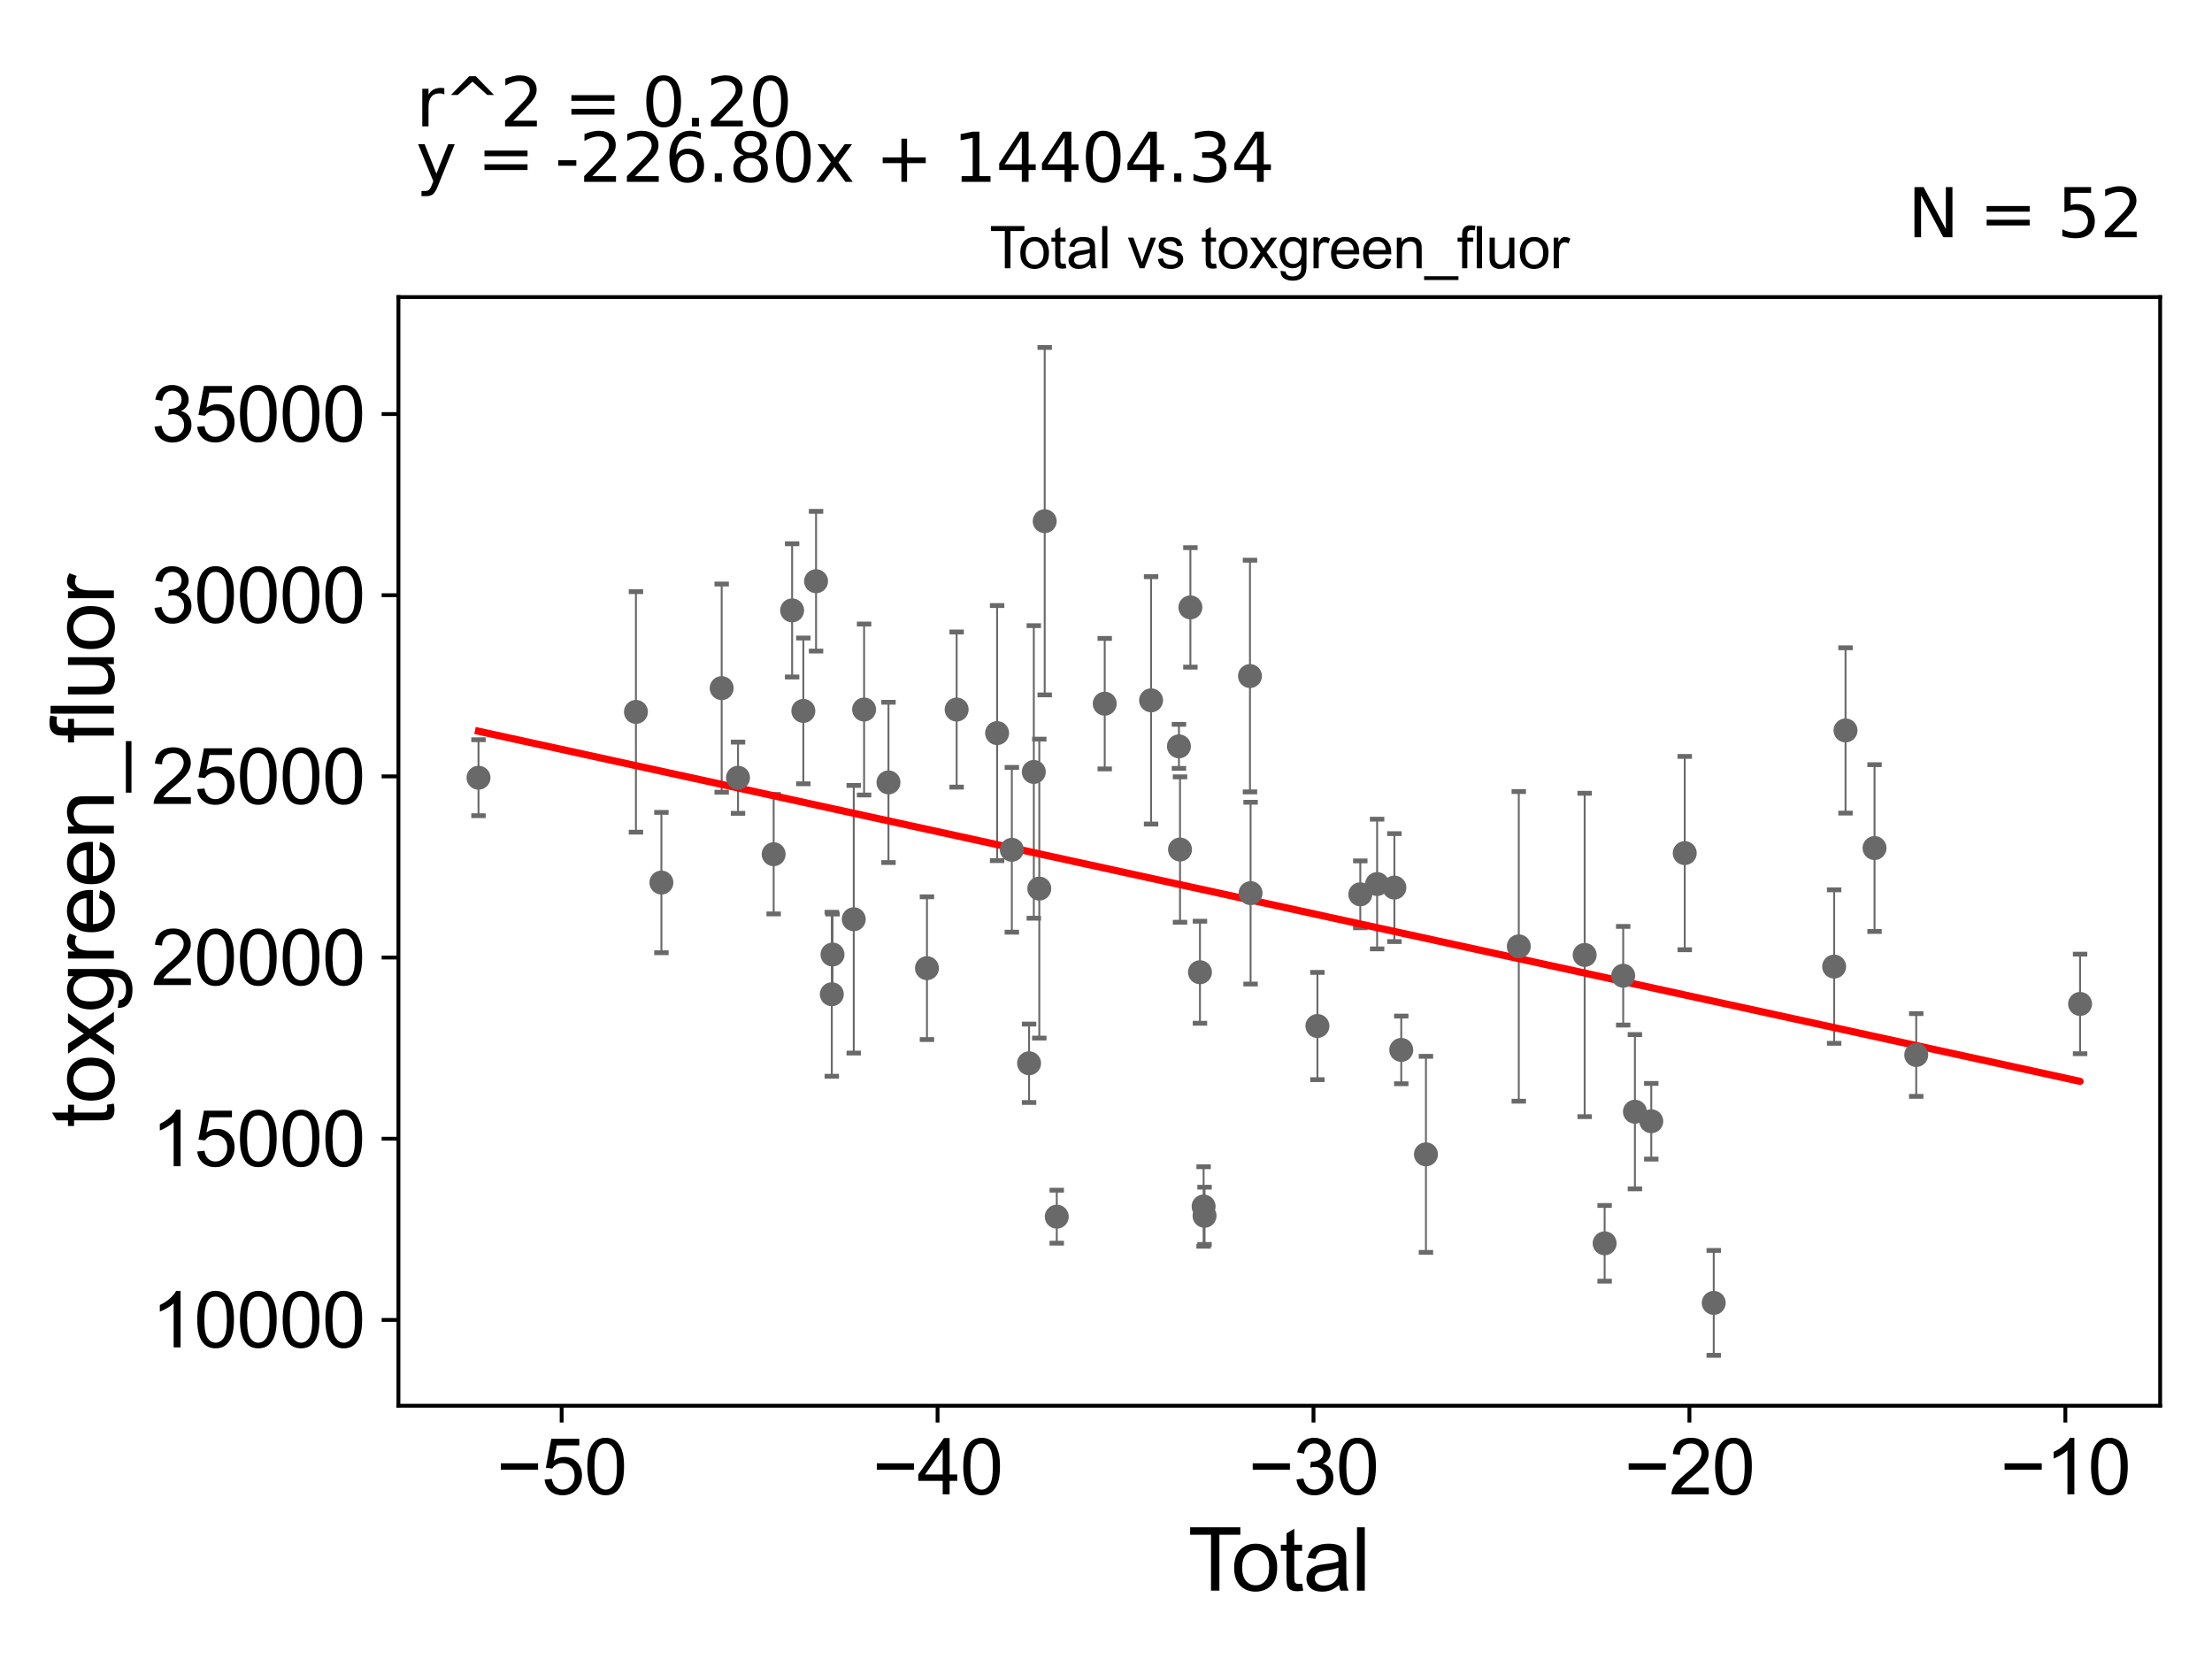 <?xml version="1.0" encoding="utf-8" standalone="no"?>
<!DOCTYPE svg PUBLIC "-//W3C//DTD SVG 1.1//EN"
  "http://www.w3.org/Graphics/SVG/1.1/DTD/svg11.dtd">
<svg xmlns:xlink="http://www.w3.org/1999/xlink" width="460.8pt" height="345.6pt" viewBox="0 0 460.8 345.6" xmlns="http://www.w3.org/2000/svg" version="1.1">
 <defs>
  <style type="text/css">*{stroke-linejoin: round; stroke-linecap: butt}</style>
 </defs>
 <g id="figure_1">
  <g id="patch_1">
   <path d="M 0 345.6 
L 460.8 345.6 
L 460.8 0 
L 0 0 
z
" style="fill: #ffffff"/>
  </g>
  <g id="axes_1">
   <g id="patch_2">
    <path d="M 83 292.84 
L 450 292.84 
L 450 61.886 
L 83 61.886 
z
" style="fill: #ffffff"/>
   </g>
   <g id="PathCollection_1">
    <defs>
     <path id="m406329b5e6" d="M 0 1.118 
C 0.297 1.118 0.581 1 0.791 0.791 
C 1 0.581 1.118 0.297 1.118 0 
C 1.118 -0.297 1 -0.581 0.791 -0.791 
C 0.581 -1 0.297 -1.118 0 -1.118 
C -0.297 -1.118 -0.581 -1 -0.791 -0.791 
C -1 -0.581 -1.118 -0.297 -1.118 0 
C -1.118 0.297 -1 0.581 -0.791 0.791 
C -0.581 1 -0.297 1.118 0 1.118 
z
" style="stroke: #696969"/>
    </defs>
    <g clip-path="url(#p012369a964)">
     <use xlink:href="#m406329b5e6" x="99.682" y="162.013" style="fill: #696969; stroke: #696969"/>
     <use xlink:href="#m406329b5e6" x="245.594" y="155.48" style="fill: #696969; stroke: #696969"/>
     <use xlink:href="#m406329b5e6" x="245.82" y="176.973" style="fill: #696969; stroke: #696969"/>
     <use xlink:href="#m406329b5e6" x="247.979" y="126.532" style="fill: #696969; stroke: #696969"/>
     <use xlink:href="#m406329b5e6" x="249.972" y="202.533" style="fill: #696969; stroke: #696969"/>
     <use xlink:href="#m406329b5e6" x="250.734" y="251.328" style="fill: #696969; stroke: #696969"/>
     <use xlink:href="#m406329b5e6" x="250.93" y="253.275" style="fill: #696969; stroke: #696969"/>
     <use xlink:href="#m406329b5e6" x="260.394" y="140.832" style="fill: #696969; stroke: #696969"/>
     <use xlink:href="#m406329b5e6" x="260.52" y="186.058" style="fill: #696969; stroke: #696969"/>
     <use xlink:href="#m406329b5e6" x="382.086" y="201.356" style="fill: #696969; stroke: #696969"/>
     <use xlink:href="#m406329b5e6" x="433.318" y="209.136" style="fill: #696969; stroke: #696969"/>
     <use xlink:href="#m406329b5e6" x="239.791" y="145.894" style="fill: #696969; stroke: #696969"/>
     <use xlink:href="#m406329b5e6" x="274.443" y="213.738" style="fill: #696969; stroke: #696969"/>
     <use xlink:href="#m406329b5e6" x="283.374" y="186.303" style="fill: #696969; stroke: #696969"/>
     <use xlink:href="#m406329b5e6" x="286.879" y="184.16" style="fill: #696969; stroke: #696969"/>
     <use xlink:href="#m406329b5e6" x="290.476" y="184.902" style="fill: #696969; stroke: #696969"/>
     <use xlink:href="#m406329b5e6" x="291.906" y="218.715" style="fill: #696969; stroke: #696969"/>
     <use xlink:href="#m406329b5e6" x="297.051" y="240.471" style="fill: #696969; stroke: #696969"/>
     <use xlink:href="#m406329b5e6" x="350.962" y="177.715" style="fill: #696969; stroke: #696969"/>
     <use xlink:href="#m406329b5e6" x="343.989" y="233.578" style="fill: #696969; stroke: #696969"/>
     <use xlink:href="#m406329b5e6" x="340.584" y="231.59" style="fill: #696969; stroke: #696969"/>
     <use xlink:href="#m406329b5e6" x="338.142" y="203.264" style="fill: #696969; stroke: #696969"/>
     <use xlink:href="#m406329b5e6" x="316.39" y="197.147" style="fill: #696969; stroke: #696969"/>
     <use xlink:href="#m406329b5e6" x="357.003" y="271.415" style="fill: #696969; stroke: #696969"/>
     <use xlink:href="#m406329b5e6" x="330.115" y="198.935" style="fill: #696969; stroke: #696969"/>
     <use xlink:href="#m406329b5e6" x="384.457" y="152.164" style="fill: #696969; stroke: #696969"/>
     <use xlink:href="#m406329b5e6" x="220.142" y="253.457" style="fill: #696969; stroke: #696969"/>
     <use xlink:href="#m406329b5e6" x="132.477" y="148.305" style="fill: #696969; stroke: #696969"/>
     <use xlink:href="#m406329b5e6" x="137.784" y="183.852" style="fill: #696969; stroke: #696969"/>
     <use xlink:href="#m406329b5e6" x="150.339" y="143.35" style="fill: #696969; stroke: #696969"/>
     <use xlink:href="#m406329b5e6" x="153.743" y="162.015" style="fill: #696969; stroke: #696969"/>
     <use xlink:href="#m406329b5e6" x="161.168" y="177.946" style="fill: #696969; stroke: #696969"/>
     <use xlink:href="#m406329b5e6" x="165.012" y="127.155" style="fill: #696969; stroke: #696969"/>
     <use xlink:href="#m406329b5e6" x="167.35" y="148.098" style="fill: #696969; stroke: #696969"/>
     <use xlink:href="#m406329b5e6" x="170" y="121.079" style="fill: #696969; stroke: #696969"/>
     <use xlink:href="#m406329b5e6" x="173.282" y="207.119" style="fill: #696969; stroke: #696969"/>
     <use xlink:href="#m406329b5e6" x="173.426" y="198.845" style="fill: #696969; stroke: #696969"/>
     <use xlink:href="#m406329b5e6" x="177.854" y="191.495" style="fill: #696969; stroke: #696969"/>
     <use xlink:href="#m406329b5e6" x="230.136" y="146.588" style="fill: #696969; stroke: #696969"/>
     <use xlink:href="#m406329b5e6" x="180.007" y="147.805" style="fill: #696969; stroke: #696969"/>
     <use xlink:href="#m406329b5e6" x="193.103" y="201.688" style="fill: #696969; stroke: #696969"/>
     <use xlink:href="#m406329b5e6" x="199.288" y="147.813" style="fill: #696969; stroke: #696969"/>
     <use xlink:href="#m406329b5e6" x="399.186" y="219.77" style="fill: #696969; stroke: #696969"/>
     <use xlink:href="#m406329b5e6" x="207.716" y="152.717" style="fill: #696969; stroke: #696969"/>
     <use xlink:href="#m406329b5e6" x="390.501" y="176.666" style="fill: #696969; stroke: #696969"/>
     <use xlink:href="#m406329b5e6" x="210.785" y="177.028" style="fill: #696969; stroke: #696969"/>
     <use xlink:href="#m406329b5e6" x="214.374" y="221.501" style="fill: #696969; stroke: #696969"/>
     <use xlink:href="#m406329b5e6" x="215.362" y="160.808" style="fill: #696969; stroke: #696969"/>
     <use xlink:href="#m406329b5e6" x="216.503" y="185.111" style="fill: #696969; stroke: #696969"/>
     <use xlink:href="#m406329b5e6" x="217.631" y="108.572" style="fill: #696969; stroke: #696969"/>
     <use xlink:href="#m406329b5e6" x="185.086" y="162.99" style="fill: #696969; stroke: #696969"/>
     <use xlink:href="#m406329b5e6" x="334.275" y="259.008" style="fill: #696969; stroke: #696969"/>
    </g>
   </g>
   <g id="matplotlib.axis_1">
    <g id="xtick_1">
     <g id="line2d_1">
      <defs>
       <path id="ma2915a277a" d="M 0 0 
L 0 3.5 
" style="stroke: #000000; stroke-width: 0.8"/>
      </defs>
      <g>
       <use xlink:href="#ma2915a277a" x="117.001" y="292.84" style="stroke: #000000; stroke-width: 0.8"/>
      </g>
     </g>
     <g id="text_1">
      <!-- −50 -->
      <g transform="translate(103.431 311.293)scale(0.16 -0.16)">
       <defs>
        <path id="ArialMT-2212" d="M 3381 1997 
L 356 1997 
L 356 2522 
L 3381 2522 
L 3381 1997 
z
" transform="scale(0.016)"/>
        <path id="ArialMT-35" d="M 266 1200 
L 856 1250 
Q 922 819 1161 601 
Q 1400 384 1738 384 
Q 2144 384 2425 690 
Q 2706 997 2706 1503 
Q 2706 1984 2436 2262 
Q 2166 2541 1728 2541 
Q 1456 2541 1237 2417 
Q 1019 2294 894 2097 
L 366 2166 
L 809 4519 
L 3088 4519 
L 3088 3981 
L 1259 3981 
L 1013 2750 
Q 1425 3038 1878 3038 
Q 2478 3038 2890 2622 
Q 3303 2206 3303 1553 
Q 3303 931 2941 478 
Q 2500 -78 1738 -78 
Q 1113 -78 717 272 
Q 322 622 266 1200 
z
" transform="scale(0.016)"/>
        <path id="ArialMT-30" d="M 266 2259 
Q 266 3072 433 3567 
Q 600 4063 929 4331 
Q 1259 4600 1759 4600 
Q 2128 4600 2406 4451 
Q 2684 4303 2865 4023 
Q 3047 3744 3150 3342 
Q 3253 2941 3253 2259 
Q 3253 1453 3087 958 
Q 2922 463 2592 192 
Q 2263 -78 1759 -78 
Q 1097 -78 719 397 
Q 266 969 266 2259 
z
M 844 2259 
Q 844 1131 1108 757 
Q 1372 384 1759 384 
Q 2147 384 2411 759 
Q 2675 1134 2675 2259 
Q 2675 3391 2411 3762 
Q 2147 4134 1753 4134 
Q 1366 4134 1134 3806 
Q 844 3388 844 2259 
z
" transform="scale(0.016)"/>
       </defs>
       <use xlink:href="#ArialMT-2212"/>
       <use xlink:href="#ArialMT-35" x="58.398"/>
       <use xlink:href="#ArialMT-30" x="114.014"/>
      </g>
     </g>
    </g>
    <g id="xtick_2">
     <g id="line2d_2">
      <g>
       <use xlink:href="#ma2915a277a" x="195.313" y="292.84" style="stroke: #000000; stroke-width: 0.8"/>
      </g>
     </g>
     <g id="text_2">
      <!-- −40 -->
      <g transform="translate(181.743 311.293)scale(0.16 -0.16)">
       <defs>
        <path id="ArialMT-34" d="M 2069 0 
L 2069 1097 
L 81 1097 
L 81 1613 
L 2172 4581 
L 2631 4581 
L 2631 1613 
L 3250 1613 
L 3250 1097 
L 2631 1097 
L 2631 0 
L 2069 0 
z
M 2069 1613 
L 2069 3678 
L 634 1613 
L 2069 1613 
z
" transform="scale(0.016)"/>
       </defs>
       <use xlink:href="#ArialMT-2212"/>
       <use xlink:href="#ArialMT-34" x="58.398"/>
       <use xlink:href="#ArialMT-30" x="114.014"/>
      </g>
     </g>
    </g>
    <g id="xtick_3">
     <g id="line2d_3">
      <g>
       <use xlink:href="#ma2915a277a" x="273.625" y="292.84" style="stroke: #000000; stroke-width: 0.8"/>
      </g>
     </g>
     <g id="text_3">
      <!-- −30 -->
      <g transform="translate(260.055 311.293)scale(0.16 -0.16)">
       <defs>
        <path id="ArialMT-33" d="M 269 1209 
L 831 1284 
Q 928 806 1161 595 
Q 1394 384 1728 384 
Q 2125 384 2398 659 
Q 2672 934 2672 1341 
Q 2672 1728 2419 1979 
Q 2166 2231 1775 2231 
Q 1616 2231 1378 2169 
L 1441 2663 
Q 1497 2656 1531 2656 
Q 1891 2656 2178 2843 
Q 2466 3031 2466 3422 
Q 2466 3731 2256 3934 
Q 2047 4138 1716 4138 
Q 1388 4138 1169 3931 
Q 950 3725 888 3313 
L 325 3413 
Q 428 3978 793 4289 
Q 1159 4600 1703 4600 
Q 2078 4600 2393 4439 
Q 2709 4278 2876 4000 
Q 3044 3722 3044 3409 
Q 3044 3113 2884 2869 
Q 2725 2625 2413 2481 
Q 2819 2388 3044 2092 
Q 3269 1797 3269 1353 
Q 3269 753 2831 336 
Q 2394 -81 1725 -81 
Q 1122 -81 723 278 
Q 325 638 269 1209 
z
" transform="scale(0.016)"/>
       </defs>
       <use xlink:href="#ArialMT-2212"/>
       <use xlink:href="#ArialMT-33" x="58.398"/>
       <use xlink:href="#ArialMT-30" x="114.014"/>
      </g>
     </g>
    </g>
    <g id="xtick_4">
     <g id="line2d_4">
      <g>
       <use xlink:href="#ma2915a277a" x="351.937" y="292.84" style="stroke: #000000; stroke-width: 0.8"/>
      </g>
     </g>
     <g id="text_4">
      <!-- −20 -->
      <g transform="translate(338.367 311.293)scale(0.16 -0.16)">
       <defs>
        <path id="ArialMT-32" d="M 3222 541 
L 3222 0 
L 194 0 
Q 188 203 259 391 
Q 375 700 629 1000 
Q 884 1300 1366 1694 
Q 2113 2306 2375 2664 
Q 2638 3022 2638 3341 
Q 2638 3675 2398 3904 
Q 2159 4134 1775 4134 
Q 1369 4134 1125 3890 
Q 881 3647 878 3216 
L 300 3275 
Q 359 3922 746 4261 
Q 1134 4600 1788 4600 
Q 2447 4600 2831 4234 
Q 3216 3869 3216 3328 
Q 3216 3053 3103 2787 
Q 2991 2522 2730 2228 
Q 2469 1934 1863 1422 
Q 1356 997 1212 845 
Q 1069 694 975 541 
L 3222 541 
z
" transform="scale(0.016)"/>
       </defs>
       <use xlink:href="#ArialMT-2212"/>
       <use xlink:href="#ArialMT-32" x="58.398"/>
       <use xlink:href="#ArialMT-30" x="114.014"/>
      </g>
     </g>
    </g>
    <g id="xtick_5">
     <g id="line2d_5">
      <g>
       <use xlink:href="#ma2915a277a" x="430.249" y="292.84" style="stroke: #000000; stroke-width: 0.8"/>
      </g>
     </g>
     <g id="text_5">
      <!-- −10 -->
      <g transform="translate(416.679 311.293)scale(0.16 -0.16)">
       <defs>
        <path id="ArialMT-31" d="M 2384 0 
L 1822 0 
L 1822 3584 
Q 1619 3391 1289 3197 
Q 959 3003 697 2906 
L 697 3450 
Q 1169 3672 1522 3987 
Q 1875 4303 2022 4600 
L 2384 4600 
L 2384 0 
z
" transform="scale(0.016)"/>
       </defs>
       <use xlink:href="#ArialMT-2212"/>
       <use xlink:href="#ArialMT-31" x="58.398"/>
       <use xlink:href="#ArialMT-30" x="114.014"/>
      </g>
     </g>
    </g>
    <g id="text_6">
     <!-- Total -->
     <g transform="translate(247.495 331.357)scale(0.18 -0.18)">
      <defs>
       <path id="ArialMT-54" d="M 1659 0 
L 1659 4041 
L 150 4041 
L 150 4581 
L 3781 4581 
L 3781 4041 
L 2266 4041 
L 2266 0 
L 1659 0 
z
" transform="scale(0.016)"/>
       <path id="ArialMT-6f" d="M 213 1659 
Q 213 2581 725 3025 
Q 1153 3394 1769 3394 
Q 2453 3394 2887 2945 
Q 3322 2497 3322 1706 
Q 3322 1066 3130 698 
Q 2938 331 2570 128 
Q 2203 -75 1769 -75 
Q 1072 -75 642 372 
Q 213 819 213 1659 
z
M 791 1659 
Q 791 1022 1069 705 
Q 1347 388 1769 388 
Q 2188 388 2466 706 
Q 2744 1025 2744 1678 
Q 2744 2294 2464 2611 
Q 2184 2928 1769 2928 
Q 1347 2928 1069 2612 
Q 791 2297 791 1659 
z
" transform="scale(0.016)"/>
       <path id="ArialMT-74" d="M 1650 503 
L 1731 6 
Q 1494 -44 1306 -44 
Q 1000 -44 831 53 
Q 663 150 594 308 
Q 525 466 525 972 
L 525 2881 
L 113 2881 
L 113 3319 
L 525 3319 
L 525 4141 
L 1084 4478 
L 1084 3319 
L 1650 3319 
L 1650 2881 
L 1084 2881 
L 1084 941 
Q 1084 700 1114 631 
Q 1144 563 1211 522 
Q 1278 481 1403 481 
Q 1497 481 1650 503 
z
" transform="scale(0.016)"/>
       <path id="ArialMT-61" d="M 2588 409 
Q 2275 144 1986 34 
Q 1697 -75 1366 -75 
Q 819 -75 525 192 
Q 231 459 231 875 
Q 231 1119 342 1320 
Q 453 1522 633 1644 
Q 813 1766 1038 1828 
Q 1203 1872 1538 1913 
Q 2219 1994 2541 2106 
Q 2544 2222 2544 2253 
Q 2544 2597 2384 2738 
Q 2169 2928 1744 2928 
Q 1347 2928 1158 2789 
Q 969 2650 878 2297 
L 328 2372 
Q 403 2725 575 2942 
Q 747 3159 1072 3276 
Q 1397 3394 1825 3394 
Q 2250 3394 2515 3294 
Q 2781 3194 2906 3042 
Q 3031 2891 3081 2659 
Q 3109 2516 3109 2141 
L 3109 1391 
Q 3109 606 3145 398 
Q 3181 191 3288 0 
L 2700 0 
Q 2613 175 2588 409 
z
M 2541 1666 
Q 2234 1541 1622 1453 
Q 1275 1403 1131 1340 
Q 988 1278 909 1158 
Q 831 1038 831 891 
Q 831 666 1001 516 
Q 1172 366 1500 366 
Q 1825 366 2078 508 
Q 2331 650 2450 897 
Q 2541 1088 2541 1459 
L 2541 1666 
z
" transform="scale(0.016)"/>
       <path id="ArialMT-6c" d="M 409 0 
L 409 4581 
L 972 4581 
L 972 0 
L 409 0 
z
" transform="scale(0.016)"/>
      </defs>
      <use xlink:href="#ArialMT-54"/>
      <use xlink:href="#ArialMT-6f" x="49.959"/>
      <use xlink:href="#ArialMT-74" x="105.574"/>
      <use xlink:href="#ArialMT-61" x="133.357"/>
      <use xlink:href="#ArialMT-6c" x="188.973"/>
     </g>
    </g>
   </g>
   <g id="matplotlib.axis_2">
    <g id="ytick_1">
     <g id="line2d_6">
      <defs>
       <path id="m2865a0f8fa" d="M 0 0 
L -3.5 0 
" style="stroke: #000000; stroke-width: 0.8"/>
      </defs>
      <g>
       <use xlink:href="#m2865a0f8fa" x="83" y="274.959" style="stroke: #000000; stroke-width: 0.8"/>
      </g>
     </g>
     <g id="text_7">
      <!-- 10000 -->
      <g transform="translate(31.512 280.685)scale(0.16 -0.16)">
       <use xlink:href="#ArialMT-31"/>
       <use xlink:href="#ArialMT-30" x="55.615"/>
       <use xlink:href="#ArialMT-30" x="111.23"/>
       <use xlink:href="#ArialMT-30" x="166.846"/>
       <use xlink:href="#ArialMT-30" x="222.461"/>
      </g>
     </g>
    </g>
    <g id="ytick_2">
     <g id="line2d_7">
      <g>
       <use xlink:href="#m2865a0f8fa" x="83" y="237.217" style="stroke: #000000; stroke-width: 0.8"/>
      </g>
     </g>
     <g id="text_8">
      <!-- 15000 -->
      <g transform="translate(31.512 242.944)scale(0.16 -0.16)">
       <use xlink:href="#ArialMT-31"/>
       <use xlink:href="#ArialMT-35" x="55.615"/>
       <use xlink:href="#ArialMT-30" x="111.23"/>
       <use xlink:href="#ArialMT-30" x="166.846"/>
       <use xlink:href="#ArialMT-30" x="222.461"/>
      </g>
     </g>
    </g>
    <g id="ytick_3">
     <g id="line2d_8">
      <g>
       <use xlink:href="#m2865a0f8fa" x="83" y="199.476" style="stroke: #000000; stroke-width: 0.8"/>
      </g>
     </g>
     <g id="text_9">
      <!-- 20000 -->
      <g transform="translate(31.512 205.202)scale(0.16 -0.16)">
       <use xlink:href="#ArialMT-32"/>
       <use xlink:href="#ArialMT-30" x="55.615"/>
       <use xlink:href="#ArialMT-30" x="111.23"/>
       <use xlink:href="#ArialMT-30" x="166.846"/>
       <use xlink:href="#ArialMT-30" x="222.461"/>
      </g>
     </g>
    </g>
    <g id="ytick_4">
     <g id="line2d_9">
      <g>
       <use xlink:href="#m2865a0f8fa" x="83" y="161.734" style="stroke: #000000; stroke-width: 0.8"/>
      </g>
     </g>
     <g id="text_10">
      <!-- 25000 -->
      <g transform="translate(31.512 167.46)scale(0.16 -0.16)">
       <use xlink:href="#ArialMT-32"/>
       <use xlink:href="#ArialMT-35" x="55.615"/>
       <use xlink:href="#ArialMT-30" x="111.23"/>
       <use xlink:href="#ArialMT-30" x="166.846"/>
       <use xlink:href="#ArialMT-30" x="222.461"/>
      </g>
     </g>
    </g>
    <g id="ytick_5">
     <g id="line2d_10">
      <g>
       <use xlink:href="#m2865a0f8fa" x="83" y="123.992" style="stroke: #000000; stroke-width: 0.8"/>
      </g>
     </g>
     <g id="text_11">
      <!-- 30000 -->
      <g transform="translate(31.512 129.719)scale(0.16 -0.16)">
       <use xlink:href="#ArialMT-33"/>
       <use xlink:href="#ArialMT-30" x="55.615"/>
       <use xlink:href="#ArialMT-30" x="111.23"/>
       <use xlink:href="#ArialMT-30" x="166.846"/>
       <use xlink:href="#ArialMT-30" x="222.461"/>
      </g>
     </g>
    </g>
    <g id="ytick_6">
     <g id="line2d_11">
      <g>
       <use xlink:href="#m2865a0f8fa" x="83" y="86.251" style="stroke: #000000; stroke-width: 0.8"/>
      </g>
     </g>
     <g id="text_12">
      <!-- 35000 -->
      <g transform="translate(31.512 91.977)scale(0.16 -0.16)">
       <use xlink:href="#ArialMT-33"/>
       <use xlink:href="#ArialMT-35" x="55.615"/>
       <use xlink:href="#ArialMT-30" x="111.23"/>
       <use xlink:href="#ArialMT-30" x="166.846"/>
       <use xlink:href="#ArialMT-30" x="222.461"/>
      </g>
     </g>
    </g>
    <g id="text_13">
     <!-- toxgreen_fluor -->
     <g transform="translate(23.724 234.895)rotate(-90)scale(0.18 -0.18)">
      <defs>
       <path id="ArialMT-78" d="M 47 0 
L 1259 1725 
L 138 3319 
L 841 3319 
L 1350 2541 
Q 1494 2319 1581 2169 
Q 1719 2375 1834 2534 
L 2394 3319 
L 3066 3319 
L 1919 1756 
L 3153 0 
L 2463 0 
L 1781 1031 
L 1600 1309 
L 728 0 
L 47 0 
z
" transform="scale(0.016)"/>
       <path id="ArialMT-67" d="M 319 -275 
L 866 -356 
Q 900 -609 1056 -725 
Q 1266 -881 1628 -881 
Q 2019 -881 2231 -725 
Q 2444 -569 2519 -288 
Q 2563 -116 2559 434 
Q 2191 0 1641 0 
Q 956 0 581 494 
Q 206 988 206 1678 
Q 206 2153 378 2554 
Q 550 2956 876 3175 
Q 1203 3394 1644 3394 
Q 2231 3394 2613 2919 
L 2613 3319 
L 3131 3319 
L 3131 450 
Q 3131 -325 2973 -648 
Q 2816 -972 2473 -1159 
Q 2131 -1347 1631 -1347 
Q 1038 -1347 672 -1080 
Q 306 -813 319 -275 
z
M 784 1719 
Q 784 1066 1043 766 
Q 1303 466 1694 466 
Q 2081 466 2343 764 
Q 2606 1063 2606 1700 
Q 2606 2309 2336 2618 
Q 2066 2928 1684 2928 
Q 1309 2928 1046 2623 
Q 784 2319 784 1719 
z
" transform="scale(0.016)"/>
       <path id="ArialMT-72" d="M 416 0 
L 416 3319 
L 922 3319 
L 922 2816 
Q 1116 3169 1280 3281 
Q 1444 3394 1641 3394 
Q 1925 3394 2219 3213 
L 2025 2691 
Q 1819 2813 1613 2813 
Q 1428 2813 1281 2702 
Q 1134 2591 1072 2394 
Q 978 2094 978 1738 
L 978 0 
L 416 0 
z
" transform="scale(0.016)"/>
       <path id="ArialMT-65" d="M 2694 1069 
L 3275 997 
Q 3138 488 2766 206 
Q 2394 -75 1816 -75 
Q 1088 -75 661 373 
Q 234 822 234 1631 
Q 234 2469 665 2931 
Q 1097 3394 1784 3394 
Q 2450 3394 2872 2941 
Q 3294 2488 3294 1666 
Q 3294 1616 3291 1516 
L 816 1516 
Q 847 969 1125 678 
Q 1403 388 1819 388 
Q 2128 388 2347 550 
Q 2566 713 2694 1069 
z
M 847 1978 
L 2700 1978 
Q 2663 2397 2488 2606 
Q 2219 2931 1791 2931 
Q 1403 2931 1139 2672 
Q 875 2413 847 1978 
z
" transform="scale(0.016)"/>
       <path id="ArialMT-6e" d="M 422 0 
L 422 3319 
L 928 3319 
L 928 2847 
Q 1294 3394 1984 3394 
Q 2284 3394 2536 3286 
Q 2788 3178 2913 3003 
Q 3038 2828 3088 2588 
Q 3119 2431 3119 2041 
L 3119 0 
L 2556 0 
L 2556 2019 
Q 2556 2363 2490 2533 
Q 2425 2703 2258 2804 
Q 2091 2906 1866 2906 
Q 1506 2906 1245 2678 
Q 984 2450 984 1813 
L 984 0 
L 422 0 
z
" transform="scale(0.016)"/>
       <path id="ArialMT-5f" d="M -97 -1272 
L -97 -866 
L 3631 -866 
L 3631 -1272 
L -97 -1272 
z
" transform="scale(0.016)"/>
       <path id="ArialMT-66" d="M 556 0 
L 556 2881 
L 59 2881 
L 59 3319 
L 556 3319 
L 556 3672 
Q 556 4006 616 4169 
Q 697 4388 901 4523 
Q 1106 4659 1475 4659 
Q 1713 4659 2000 4603 
L 1916 4113 
Q 1741 4144 1584 4144 
Q 1328 4144 1222 4034 
Q 1116 3925 1116 3625 
L 1116 3319 
L 1763 3319 
L 1763 2881 
L 1116 2881 
L 1116 0 
L 556 0 
z
" transform="scale(0.016)"/>
       <path id="ArialMT-75" d="M 2597 0 
L 2597 488 
Q 2209 -75 1544 -75 
Q 1250 -75 995 37 
Q 741 150 617 320 
Q 494 491 444 738 
Q 409 903 409 1263 
L 409 3319 
L 972 3319 
L 972 1478 
Q 972 1038 1006 884 
Q 1059 663 1231 536 
Q 1403 409 1656 409 
Q 1909 409 2131 539 
Q 2353 669 2445 892 
Q 2538 1116 2538 1541 
L 2538 3319 
L 3100 3319 
L 3100 0 
L 2597 0 
z
" transform="scale(0.016)"/>
      </defs>
      <use xlink:href="#ArialMT-74"/>
      <use xlink:href="#ArialMT-6f" x="27.783"/>
      <use xlink:href="#ArialMT-78" x="83.398"/>
      <use xlink:href="#ArialMT-67" x="133.398"/>
      <use xlink:href="#ArialMT-72" x="189.014"/>
      <use xlink:href="#ArialMT-65" x="222.314"/>
      <use xlink:href="#ArialMT-65" x="277.93"/>
      <use xlink:href="#ArialMT-6e" x="333.545"/>
      <use xlink:href="#ArialMT-5f" x="389.16"/>
      <use xlink:href="#ArialMT-66" x="444.775"/>
      <use xlink:href="#ArialMT-6c" x="472.559"/>
      <use xlink:href="#ArialMT-75" x="494.775"/>
      <use xlink:href="#ArialMT-6f" x="550.391"/>
      <use xlink:href="#ArialMT-72" x="606.006"/>
     </g>
    </g>
   </g>
   <g id="LineCollection_1">
    <path d="M 99.682 169.926 
L 99.682 154.1 
" clip-path="url(#p012369a964)" style="fill: none; stroke: #696969; stroke-width: 0.4"/>
    <path d="M 245.594 160.073 
L 245.594 150.887 
" clip-path="url(#p012369a964)" style="fill: none; stroke: #696969; stroke-width: 0.4"/>
    <path d="M 245.82 192.113 
L 245.82 161.833 
" clip-path="url(#p012369a964)" style="fill: none; stroke: #696969; stroke-width: 0.4"/>
    <path d="M 247.979 138.978 
L 247.979 114.085 
" clip-path="url(#p012369a964)" style="fill: none; stroke: #696969; stroke-width: 0.4"/>
    <path d="M 249.972 213.159 
L 249.972 191.907 
" clip-path="url(#p012369a964)" style="fill: none; stroke: #696969; stroke-width: 0.4"/>
    <path d="M 250.734 259.607 
L 250.734 243.05 
" clip-path="url(#p012369a964)" style="fill: none; stroke: #696969; stroke-width: 0.4"/>
    <path d="M 250.93 259.236 
L 250.93 247.314 
" clip-path="url(#p012369a964)" style="fill: none; stroke: #696969; stroke-width: 0.4"/>
    <path d="M 260.394 164.965 
L 260.394 116.7 
" clip-path="url(#p012369a964)" style="fill: none; stroke: #696969; stroke-width: 0.4"/>
    <path d="M 260.52 204.996 
L 260.52 167.121 
" clip-path="url(#p012369a964)" style="fill: none; stroke: #696969; stroke-width: 0.4"/>
    <path d="M 382.086 217.344 
L 382.086 185.367 
" clip-path="url(#p012369a964)" style="fill: none; stroke: #696969; stroke-width: 0.4"/>
    <path d="M 433.318 219.504 
L 433.318 198.767 
" clip-path="url(#p012369a964)" style="fill: none; stroke: #696969; stroke-width: 0.4"/>
    <path d="M 239.791 171.662 
L 239.791 120.126 
" clip-path="url(#p012369a964)" style="fill: none; stroke: #696969; stroke-width: 0.4"/>
    <path d="M 274.443 224.91 
L 274.443 202.566 
" clip-path="url(#p012369a964)" style="fill: none; stroke: #696969; stroke-width: 0.4"/>
    <path d="M 283.374 193.273 
L 283.374 179.333 
" clip-path="url(#p012369a964)" style="fill: none; stroke: #696969; stroke-width: 0.4"/>
    <path d="M 286.879 197.673 
L 286.879 170.647 
" clip-path="url(#p012369a964)" style="fill: none; stroke: #696969; stroke-width: 0.4"/>
    <path d="M 290.476 196.147 
L 290.476 173.657 
" clip-path="url(#p012369a964)" style="fill: none; stroke: #696969; stroke-width: 0.4"/>
    <path d="M 291.906 225.762 
L 291.906 211.667 
" clip-path="url(#p012369a964)" style="fill: none; stroke: #696969; stroke-width: 0.4"/>
    <path d="M 297.051 260.895 
L 297.051 220.046 
" clip-path="url(#p012369a964)" style="fill: none; stroke: #696969; stroke-width: 0.4"/>
    <path d="M 350.962 197.851 
L 350.962 157.578 
" clip-path="url(#p012369a964)" style="fill: none; stroke: #696969; stroke-width: 0.4"/>
    <path d="M 343.989 241.46 
L 343.989 225.696 
" clip-path="url(#p012369a964)" style="fill: none; stroke: #696969; stroke-width: 0.4"/>
    <path d="M 340.584 247.662 
L 340.584 215.519 
" clip-path="url(#p012369a964)" style="fill: none; stroke: #696969; stroke-width: 0.4"/>
    <path d="M 338.142 213.541 
L 338.142 192.986 
" clip-path="url(#p012369a964)" style="fill: none; stroke: #696969; stroke-width: 0.4"/>
    <path d="M 316.39 229.4 
L 316.39 164.894 
" clip-path="url(#p012369a964)" style="fill: none; stroke: #696969; stroke-width: 0.4"/>
    <path d="M 357.003 282.342 
L 357.003 260.487 
" clip-path="url(#p012369a964)" style="fill: none; stroke: #696969; stroke-width: 0.4"/>
    <path d="M 330.115 232.621 
L 330.115 165.249 
" clip-path="url(#p012369a964)" style="fill: none; stroke: #696969; stroke-width: 0.4"/>
    <path d="M 384.457 169.38 
L 384.457 134.948 
" clip-path="url(#p012369a964)" style="fill: none; stroke: #696969; stroke-width: 0.4"/>
    <path d="M 220.142 258.973 
L 220.142 247.941 
" clip-path="url(#p012369a964)" style="fill: none; stroke: #696969; stroke-width: 0.4"/>
    <path d="M 132.477 173.353 
L 132.477 123.257 
" clip-path="url(#p012369a964)" style="fill: none; stroke: #696969; stroke-width: 0.4"/>
    <path d="M 137.784 198.47 
L 137.784 169.234 
" clip-path="url(#p012369a964)" style="fill: none; stroke: #696969; stroke-width: 0.4"/>
    <path d="M 150.339 165.037 
L 150.339 121.663 
" clip-path="url(#p012369a964)" style="fill: none; stroke: #696969; stroke-width: 0.4"/>
    <path d="M 153.743 169.435 
L 153.743 154.594 
" clip-path="url(#p012369a964)" style="fill: none; stroke: #696969; stroke-width: 0.4"/>
    <path d="M 161.168 190.384 
L 161.168 165.508 
" clip-path="url(#p012369a964)" style="fill: none; stroke: #696969; stroke-width: 0.4"/>
    <path d="M 165.012 141.031 
L 165.012 113.279 
" clip-path="url(#p012369a964)" style="fill: none; stroke: #696969; stroke-width: 0.4"/>
    <path d="M 167.35 163.28 
L 167.35 132.916 
" clip-path="url(#p012369a964)" style="fill: none; stroke: #696969; stroke-width: 0.4"/>
    <path d="M 170 135.633 
L 170 106.526 
" clip-path="url(#p012369a964)" style="fill: none; stroke: #696969; stroke-width: 0.4"/>
    <path d="M 173.282 224.197 
L 173.282 190.041 
" clip-path="url(#p012369a964)" style="fill: none; stroke: #696969; stroke-width: 0.4"/>
    <path d="M 173.426 207.28 
L 173.426 190.41 
" clip-path="url(#p012369a964)" style="fill: none; stroke: #696969; stroke-width: 0.4"/>
    <path d="M 177.854 219.371 
L 177.854 163.62 
" clip-path="url(#p012369a964)" style="fill: none; stroke: #696969; stroke-width: 0.4"/>
    <path d="M 230.136 160.182 
L 230.136 132.994 
" clip-path="url(#p012369a964)" style="fill: none; stroke: #696969; stroke-width: 0.4"/>
    <path d="M 180.007 165.614 
L 180.007 129.996 
" clip-path="url(#p012369a964)" style="fill: none; stroke: #696969; stroke-width: 0.4"/>
    <path d="M 193.103 216.559 
L 193.103 186.817 
" clip-path="url(#p012369a964)" style="fill: none; stroke: #696969; stroke-width: 0.4"/>
    <path d="M 199.288 163.971 
L 199.288 131.655 
" clip-path="url(#p012369a964)" style="fill: none; stroke: #696969; stroke-width: 0.4"/>
    <path d="M 399.186 228.393 
L 399.186 211.147 
" clip-path="url(#p012369a964)" style="fill: none; stroke: #696969; stroke-width: 0.4"/>
    <path d="M 207.716 179.286 
L 207.716 126.149 
" clip-path="url(#p012369a964)" style="fill: none; stroke: #696969; stroke-width: 0.4"/>
    <path d="M 390.501 194.039 
L 390.501 159.293 
" clip-path="url(#p012369a964)" style="fill: none; stroke: #696969; stroke-width: 0.4"/>
    <path d="M 210.785 194.189 
L 210.785 159.868 
" clip-path="url(#p012369a964)" style="fill: none; stroke: #696969; stroke-width: 0.4"/>
    <path d="M 214.374 229.67 
L 214.374 213.332 
" clip-path="url(#p012369a964)" style="fill: none; stroke: #696969; stroke-width: 0.4"/>
    <path d="M 215.362 191.283 
L 215.362 130.333 
" clip-path="url(#p012369a964)" style="fill: none; stroke: #696969; stroke-width: 0.4"/>
    <path d="M 216.503 216.251 
L 216.503 153.972 
" clip-path="url(#p012369a964)" style="fill: none; stroke: #696969; stroke-width: 0.4"/>
    <path d="M 217.631 144.76 
L 217.631 72.384 
" clip-path="url(#p012369a964)" style="fill: none; stroke: #696969; stroke-width: 0.4"/>
    <path d="M 185.086 179.683 
L 185.086 146.297 
" clip-path="url(#p012369a964)" style="fill: none; stroke: #696969; stroke-width: 0.4"/>
    <path d="M 334.275 266.891 
L 334.275 251.125 
" clip-path="url(#p012369a964)" style="fill: none; stroke: #696969; stroke-width: 0.4"/>
   </g>
   <g id="line2d_12">
    <defs>
     <path id="m77594751ff" d="M 1.5 0 
L -1.5 -0 
" style="stroke: #696969"/>
    </defs>
    <g clip-path="url(#p012369a964)">
     <use xlink:href="#m77594751ff" x="99.682" y="169.926" style="fill: #696969; stroke: #696969"/>
     <use xlink:href="#m77594751ff" x="245.594" y="160.073" style="fill: #696969; stroke: #696969"/>
     <use xlink:href="#m77594751ff" x="245.82" y="192.113" style="fill: #696969; stroke: #696969"/>
     <use xlink:href="#m77594751ff" x="247.979" y="138.978" style="fill: #696969; stroke: #696969"/>
     <use xlink:href="#m77594751ff" x="249.972" y="213.159" style="fill: #696969; stroke: #696969"/>
     <use xlink:href="#m77594751ff" x="250.734" y="259.607" style="fill: #696969; stroke: #696969"/>
     <use xlink:href="#m77594751ff" x="250.93" y="259.236" style="fill: #696969; stroke: #696969"/>
     <use xlink:href="#m77594751ff" x="260.394" y="164.965" style="fill: #696969; stroke: #696969"/>
     <use xlink:href="#m77594751ff" x="260.52" y="204.996" style="fill: #696969; stroke: #696969"/>
     <use xlink:href="#m77594751ff" x="382.086" y="217.344" style="fill: #696969; stroke: #696969"/>
     <use xlink:href="#m77594751ff" x="433.318" y="219.504" style="fill: #696969; stroke: #696969"/>
     <use xlink:href="#m77594751ff" x="239.791" y="171.662" style="fill: #696969; stroke: #696969"/>
     <use xlink:href="#m77594751ff" x="274.443" y="224.91" style="fill: #696969; stroke: #696969"/>
     <use xlink:href="#m77594751ff" x="283.374" y="193.273" style="fill: #696969; stroke: #696969"/>
     <use xlink:href="#m77594751ff" x="286.879" y="197.673" style="fill: #696969; stroke: #696969"/>
     <use xlink:href="#m77594751ff" x="290.476" y="196.147" style="fill: #696969; stroke: #696969"/>
     <use xlink:href="#m77594751ff" x="291.906" y="225.762" style="fill: #696969; stroke: #696969"/>
     <use xlink:href="#m77594751ff" x="297.051" y="260.895" style="fill: #696969; stroke: #696969"/>
     <use xlink:href="#m77594751ff" x="350.962" y="197.851" style="fill: #696969; stroke: #696969"/>
     <use xlink:href="#m77594751ff" x="343.989" y="241.46" style="fill: #696969; stroke: #696969"/>
     <use xlink:href="#m77594751ff" x="340.584" y="247.662" style="fill: #696969; stroke: #696969"/>
     <use xlink:href="#m77594751ff" x="338.142" y="213.541" style="fill: #696969; stroke: #696969"/>
     <use xlink:href="#m77594751ff" x="316.39" y="229.4" style="fill: #696969; stroke: #696969"/>
     <use xlink:href="#m77594751ff" x="357.003" y="282.342" style="fill: #696969; stroke: #696969"/>
     <use xlink:href="#m77594751ff" x="330.115" y="232.621" style="fill: #696969; stroke: #696969"/>
     <use xlink:href="#m77594751ff" x="384.457" y="169.38" style="fill: #696969; stroke: #696969"/>
     <use xlink:href="#m77594751ff" x="220.142" y="258.973" style="fill: #696969; stroke: #696969"/>
     <use xlink:href="#m77594751ff" x="132.477" y="173.353" style="fill: #696969; stroke: #696969"/>
     <use xlink:href="#m77594751ff" x="137.784" y="198.47" style="fill: #696969; stroke: #696969"/>
     <use xlink:href="#m77594751ff" x="150.339" y="165.037" style="fill: #696969; stroke: #696969"/>
     <use xlink:href="#m77594751ff" x="153.743" y="169.435" style="fill: #696969; stroke: #696969"/>
     <use xlink:href="#m77594751ff" x="161.168" y="190.384" style="fill: #696969; stroke: #696969"/>
     <use xlink:href="#m77594751ff" x="165.012" y="141.031" style="fill: #696969; stroke: #696969"/>
     <use xlink:href="#m77594751ff" x="167.35" y="163.28" style="fill: #696969; stroke: #696969"/>
     <use xlink:href="#m77594751ff" x="170" y="135.633" style="fill: #696969; stroke: #696969"/>
     <use xlink:href="#m77594751ff" x="173.282" y="224.197" style="fill: #696969; stroke: #696969"/>
     <use xlink:href="#m77594751ff" x="173.426" y="207.28" style="fill: #696969; stroke: #696969"/>
     <use xlink:href="#m77594751ff" x="177.854" y="219.371" style="fill: #696969; stroke: #696969"/>
     <use xlink:href="#m77594751ff" x="230.136" y="160.182" style="fill: #696969; stroke: #696969"/>
     <use xlink:href="#m77594751ff" x="180.007" y="165.614" style="fill: #696969; stroke: #696969"/>
     <use xlink:href="#m77594751ff" x="193.103" y="216.559" style="fill: #696969; stroke: #696969"/>
     <use xlink:href="#m77594751ff" x="199.288" y="163.971" style="fill: #696969; stroke: #696969"/>
     <use xlink:href="#m77594751ff" x="399.186" y="228.393" style="fill: #696969; stroke: #696969"/>
     <use xlink:href="#m77594751ff" x="207.716" y="179.286" style="fill: #696969; stroke: #696969"/>
     <use xlink:href="#m77594751ff" x="390.501" y="194.039" style="fill: #696969; stroke: #696969"/>
     <use xlink:href="#m77594751ff" x="210.785" y="194.189" style="fill: #696969; stroke: #696969"/>
     <use xlink:href="#m77594751ff" x="214.374" y="229.67" style="fill: #696969; stroke: #696969"/>
     <use xlink:href="#m77594751ff" x="215.362" y="191.283" style="fill: #696969; stroke: #696969"/>
     <use xlink:href="#m77594751ff" x="216.503" y="216.251" style="fill: #696969; stroke: #696969"/>
     <use xlink:href="#m77594751ff" x="217.631" y="144.76" style="fill: #696969; stroke: #696969"/>
     <use xlink:href="#m77594751ff" x="185.086" y="179.683" style="fill: #696969; stroke: #696969"/>
     <use xlink:href="#m77594751ff" x="334.275" y="266.891" style="fill: #696969; stroke: #696969"/>
    </g>
   </g>
   <g id="line2d_13">
    <g clip-path="url(#p012369a964)">
     <use xlink:href="#m77594751ff" x="99.682" y="154.1" style="fill: #696969; stroke: #696969"/>
     <use xlink:href="#m77594751ff" x="245.594" y="150.887" style="fill: #696969; stroke: #696969"/>
     <use xlink:href="#m77594751ff" x="245.82" y="161.833" style="fill: #696969; stroke: #696969"/>
     <use xlink:href="#m77594751ff" x="247.979" y="114.085" style="fill: #696969; stroke: #696969"/>
     <use xlink:href="#m77594751ff" x="249.972" y="191.907" style="fill: #696969; stroke: #696969"/>
     <use xlink:href="#m77594751ff" x="250.734" y="243.05" style="fill: #696969; stroke: #696969"/>
     <use xlink:href="#m77594751ff" x="250.93" y="247.314" style="fill: #696969; stroke: #696969"/>
     <use xlink:href="#m77594751ff" x="260.394" y="116.7" style="fill: #696969; stroke: #696969"/>
     <use xlink:href="#m77594751ff" x="260.52" y="167.121" style="fill: #696969; stroke: #696969"/>
     <use xlink:href="#m77594751ff" x="382.086" y="185.367" style="fill: #696969; stroke: #696969"/>
     <use xlink:href="#m77594751ff" x="433.318" y="198.767" style="fill: #696969; stroke: #696969"/>
     <use xlink:href="#m77594751ff" x="239.791" y="120.126" style="fill: #696969; stroke: #696969"/>
     <use xlink:href="#m77594751ff" x="274.443" y="202.566" style="fill: #696969; stroke: #696969"/>
     <use xlink:href="#m77594751ff" x="283.374" y="179.333" style="fill: #696969; stroke: #696969"/>
     <use xlink:href="#m77594751ff" x="286.879" y="170.647" style="fill: #696969; stroke: #696969"/>
     <use xlink:href="#m77594751ff" x="290.476" y="173.657" style="fill: #696969; stroke: #696969"/>
     <use xlink:href="#m77594751ff" x="291.906" y="211.667" style="fill: #696969; stroke: #696969"/>
     <use xlink:href="#m77594751ff" x="297.051" y="220.046" style="fill: #696969; stroke: #696969"/>
     <use xlink:href="#m77594751ff" x="350.962" y="157.578" style="fill: #696969; stroke: #696969"/>
     <use xlink:href="#m77594751ff" x="343.989" y="225.696" style="fill: #696969; stroke: #696969"/>
     <use xlink:href="#m77594751ff" x="340.584" y="215.519" style="fill: #696969; stroke: #696969"/>
     <use xlink:href="#m77594751ff" x="338.142" y="192.986" style="fill: #696969; stroke: #696969"/>
     <use xlink:href="#m77594751ff" x="316.39" y="164.894" style="fill: #696969; stroke: #696969"/>
     <use xlink:href="#m77594751ff" x="357.003" y="260.487" style="fill: #696969; stroke: #696969"/>
     <use xlink:href="#m77594751ff" x="330.115" y="165.249" style="fill: #696969; stroke: #696969"/>
     <use xlink:href="#m77594751ff" x="384.457" y="134.948" style="fill: #696969; stroke: #696969"/>
     <use xlink:href="#m77594751ff" x="220.142" y="247.941" style="fill: #696969; stroke: #696969"/>
     <use xlink:href="#m77594751ff" x="132.477" y="123.257" style="fill: #696969; stroke: #696969"/>
     <use xlink:href="#m77594751ff" x="137.784" y="169.234" style="fill: #696969; stroke: #696969"/>
     <use xlink:href="#m77594751ff" x="150.339" y="121.663" style="fill: #696969; stroke: #696969"/>
     <use xlink:href="#m77594751ff" x="153.743" y="154.594" style="fill: #696969; stroke: #696969"/>
     <use xlink:href="#m77594751ff" x="161.168" y="165.508" style="fill: #696969; stroke: #696969"/>
     <use xlink:href="#m77594751ff" x="165.012" y="113.279" style="fill: #696969; stroke: #696969"/>
     <use xlink:href="#m77594751ff" x="167.35" y="132.916" style="fill: #696969; stroke: #696969"/>
     <use xlink:href="#m77594751ff" x="170" y="106.526" style="fill: #696969; stroke: #696969"/>
     <use xlink:href="#m77594751ff" x="173.282" y="190.041" style="fill: #696969; stroke: #696969"/>
     <use xlink:href="#m77594751ff" x="173.426" y="190.41" style="fill: #696969; stroke: #696969"/>
     <use xlink:href="#m77594751ff" x="177.854" y="163.62" style="fill: #696969; stroke: #696969"/>
     <use xlink:href="#m77594751ff" x="230.136" y="132.994" style="fill: #696969; stroke: #696969"/>
     <use xlink:href="#m77594751ff" x="180.007" y="129.996" style="fill: #696969; stroke: #696969"/>
     <use xlink:href="#m77594751ff" x="193.103" y="186.817" style="fill: #696969; stroke: #696969"/>
     <use xlink:href="#m77594751ff" x="199.288" y="131.655" style="fill: #696969; stroke: #696969"/>
     <use xlink:href="#m77594751ff" x="399.186" y="211.147" style="fill: #696969; stroke: #696969"/>
     <use xlink:href="#m77594751ff" x="207.716" y="126.149" style="fill: #696969; stroke: #696969"/>
     <use xlink:href="#m77594751ff" x="390.501" y="159.293" style="fill: #696969; stroke: #696969"/>
     <use xlink:href="#m77594751ff" x="210.785" y="159.868" style="fill: #696969; stroke: #696969"/>
     <use xlink:href="#m77594751ff" x="214.374" y="213.332" style="fill: #696969; stroke: #696969"/>
     <use xlink:href="#m77594751ff" x="215.362" y="130.333" style="fill: #696969; stroke: #696969"/>
     <use xlink:href="#m77594751ff" x="216.503" y="153.972" style="fill: #696969; stroke: #696969"/>
     <use xlink:href="#m77594751ff" x="217.631" y="72.384" style="fill: #696969; stroke: #696969"/>
     <use xlink:href="#m77594751ff" x="185.086" y="146.297" style="fill: #696969; stroke: #696969"/>
     <use xlink:href="#m77594751ff" x="334.275" y="251.125" style="fill: #696969; stroke: #696969"/>
    </g>
   </g>
   <g id="line2d_14">
    <path d="M 99.682 152.33 
L 245.594 184.228 
L 245.82 184.277 
L 247.979 184.749 
L 249.972 185.185 
L 250.734 185.351 
L 250.93 185.394 
L 260.394 187.463 
L 260.52 187.49 
L 382.086 214.066 
L 433.318 225.265 
L 239.791 182.959 
L 274.443 190.534 
L 283.374 192.486 
L 286.879 193.253 
L 290.476 194.039 
L 291.906 194.352 
L 297.051 195.476 
L 350.962 207.262 
L 343.989 205.737 
L 340.584 204.993 
L 338.142 204.459 
L 316.39 199.704 
L 357.003 208.582 
L 330.115 202.704 
L 384.457 214.584 
L 220.142 178.664 
L 132.477 159.499 
L 137.784 160.66 
L 150.339 163.404 
L 153.743 164.148 
L 161.168 165.772 
L 165.012 166.612 
L 167.35 167.123 
L 170 167.702 
L 173.282 168.42 
L 173.426 168.451 
L 177.854 169.419 
L 230.136 180.848 
L 180.007 169.89 
L 193.103 172.753 
L 199.288 174.105 
L 399.186 217.804 
L 207.716 175.947 
L 390.501 215.905 
L 210.785 176.618 
L 214.374 177.403 
L 215.362 177.619 
L 216.503 177.868 
L 217.631 178.115 
L 185.086 171 
L 334.275 203.614 
" clip-path="url(#p012369a964)" style="fill: none; stroke: #ff0000; stroke-width: 1.5; stroke-linecap: square"/>
   </g>
   <g id="line2d_15">
    <defs>
     <path id="me1eaeb48fd" d="M 0 2 
C 0.53 2 1.039 1.789 1.414 1.414 
C 1.789 1.039 2 0.53 2 0 
C 2 -0.53 1.789 -1.039 1.414 -1.414 
C 1.039 -1.789 0.53 -2 0 -2 
C -0.53 -2 -1.039 -1.789 -1.414 -1.414 
C -1.789 -1.039 -2 -0.53 -2 0 
C -2 0.53 -1.789 1.039 -1.414 1.414 
C -1.039 1.789 -0.53 2 0 2 
z
" style="stroke: #696969"/>
    </defs>
    <g clip-path="url(#p012369a964)">
     <use xlink:href="#me1eaeb48fd" x="99.682" y="162.013" style="fill: #696969; stroke: #696969"/>
     <use xlink:href="#me1eaeb48fd" x="245.594" y="155.48" style="fill: #696969; stroke: #696969"/>
     <use xlink:href="#me1eaeb48fd" x="245.82" y="176.973" style="fill: #696969; stroke: #696969"/>
     <use xlink:href="#me1eaeb48fd" x="247.979" y="126.532" style="fill: #696969; stroke: #696969"/>
     <use xlink:href="#me1eaeb48fd" x="249.972" y="202.533" style="fill: #696969; stroke: #696969"/>
     <use xlink:href="#me1eaeb48fd" x="250.734" y="251.328" style="fill: #696969; stroke: #696969"/>
     <use xlink:href="#me1eaeb48fd" x="250.93" y="253.275" style="fill: #696969; stroke: #696969"/>
     <use xlink:href="#me1eaeb48fd" x="260.394" y="140.832" style="fill: #696969; stroke: #696969"/>
     <use xlink:href="#me1eaeb48fd" x="260.52" y="186.058" style="fill: #696969; stroke: #696969"/>
     <use xlink:href="#me1eaeb48fd" x="382.086" y="201.356" style="fill: #696969; stroke: #696969"/>
     <use xlink:href="#me1eaeb48fd" x="433.318" y="209.136" style="fill: #696969; stroke: #696969"/>
     <use xlink:href="#me1eaeb48fd" x="239.791" y="145.894" style="fill: #696969; stroke: #696969"/>
     <use xlink:href="#me1eaeb48fd" x="274.443" y="213.738" style="fill: #696969; stroke: #696969"/>
     <use xlink:href="#me1eaeb48fd" x="283.374" y="186.303" style="fill: #696969; stroke: #696969"/>
     <use xlink:href="#me1eaeb48fd" x="286.879" y="184.16" style="fill: #696969; stroke: #696969"/>
     <use xlink:href="#me1eaeb48fd" x="290.476" y="184.902" style="fill: #696969; stroke: #696969"/>
     <use xlink:href="#me1eaeb48fd" x="291.906" y="218.715" style="fill: #696969; stroke: #696969"/>
     <use xlink:href="#me1eaeb48fd" x="297.051" y="240.471" style="fill: #696969; stroke: #696969"/>
     <use xlink:href="#me1eaeb48fd" x="350.962" y="177.715" style="fill: #696969; stroke: #696969"/>
     <use xlink:href="#me1eaeb48fd" x="343.989" y="233.578" style="fill: #696969; stroke: #696969"/>
     <use xlink:href="#me1eaeb48fd" x="340.584" y="231.59" style="fill: #696969; stroke: #696969"/>
     <use xlink:href="#me1eaeb48fd" x="338.142" y="203.264" style="fill: #696969; stroke: #696969"/>
     <use xlink:href="#me1eaeb48fd" x="316.39" y="197.147" style="fill: #696969; stroke: #696969"/>
     <use xlink:href="#me1eaeb48fd" x="357.003" y="271.415" style="fill: #696969; stroke: #696969"/>
     <use xlink:href="#me1eaeb48fd" x="330.115" y="198.935" style="fill: #696969; stroke: #696969"/>
     <use xlink:href="#me1eaeb48fd" x="384.457" y="152.164" style="fill: #696969; stroke: #696969"/>
     <use xlink:href="#me1eaeb48fd" x="220.142" y="253.457" style="fill: #696969; stroke: #696969"/>
     <use xlink:href="#me1eaeb48fd" x="132.477" y="148.305" style="fill: #696969; stroke: #696969"/>
     <use xlink:href="#me1eaeb48fd" x="137.784" y="183.852" style="fill: #696969; stroke: #696969"/>
     <use xlink:href="#me1eaeb48fd" x="150.339" y="143.35" style="fill: #696969; stroke: #696969"/>
     <use xlink:href="#me1eaeb48fd" x="153.743" y="162.015" style="fill: #696969; stroke: #696969"/>
     <use xlink:href="#me1eaeb48fd" x="161.168" y="177.946" style="fill: #696969; stroke: #696969"/>
     <use xlink:href="#me1eaeb48fd" x="165.012" y="127.155" style="fill: #696969; stroke: #696969"/>
     <use xlink:href="#me1eaeb48fd" x="167.35" y="148.098" style="fill: #696969; stroke: #696969"/>
     <use xlink:href="#me1eaeb48fd" x="170" y="121.079" style="fill: #696969; stroke: #696969"/>
     <use xlink:href="#me1eaeb48fd" x="173.282" y="207.119" style="fill: #696969; stroke: #696969"/>
     <use xlink:href="#me1eaeb48fd" x="173.426" y="198.845" style="fill: #696969; stroke: #696969"/>
     <use xlink:href="#me1eaeb48fd" x="177.854" y="191.495" style="fill: #696969; stroke: #696969"/>
     <use xlink:href="#me1eaeb48fd" x="230.136" y="146.588" style="fill: #696969; stroke: #696969"/>
     <use xlink:href="#me1eaeb48fd" x="180.007" y="147.805" style="fill: #696969; stroke: #696969"/>
     <use xlink:href="#me1eaeb48fd" x="193.103" y="201.688" style="fill: #696969; stroke: #696969"/>
     <use xlink:href="#me1eaeb48fd" x="199.288" y="147.813" style="fill: #696969; stroke: #696969"/>
     <use xlink:href="#me1eaeb48fd" x="399.186" y="219.77" style="fill: #696969; stroke: #696969"/>
     <use xlink:href="#me1eaeb48fd" x="207.716" y="152.717" style="fill: #696969; stroke: #696969"/>
     <use xlink:href="#me1eaeb48fd" x="390.501" y="176.666" style="fill: #696969; stroke: #696969"/>
     <use xlink:href="#me1eaeb48fd" x="210.785" y="177.028" style="fill: #696969; stroke: #696969"/>
     <use xlink:href="#me1eaeb48fd" x="214.374" y="221.501" style="fill: #696969; stroke: #696969"/>
     <use xlink:href="#me1eaeb48fd" x="215.362" y="160.808" style="fill: #696969; stroke: #696969"/>
     <use xlink:href="#me1eaeb48fd" x="216.503" y="185.111" style="fill: #696969; stroke: #696969"/>
     <use xlink:href="#me1eaeb48fd" x="217.631" y="108.572" style="fill: #696969; stroke: #696969"/>
     <use xlink:href="#me1eaeb48fd" x="185.086" y="162.99" style="fill: #696969; stroke: #696969"/>
     <use xlink:href="#me1eaeb48fd" x="334.275" y="259.008" style="fill: #696969; stroke: #696969"/>
    </g>
   </g>
   <g id="patch_3">
    <path d="M 83 292.84 
L 83 61.886 
" style="fill: none; stroke: #000000; stroke-width: 0.8; stroke-linejoin: miter; stroke-linecap: square"/>
   </g>
   <g id="patch_4">
    <path d="M 450 292.84 
L 450 61.886 
" style="fill: none; stroke: #000000; stroke-width: 0.8; stroke-linejoin: miter; stroke-linecap: square"/>
   </g>
   <g id="patch_5">
    <path d="M 83 292.84 
L 450 292.84 
" style="fill: none; stroke: #000000; stroke-width: 0.8; stroke-linejoin: miter; stroke-linecap: square"/>
   </g>
   <g id="patch_6">
    <path d="M 83 61.886 
L 450 61.886 
" style="fill: none; stroke: #000000; stroke-width: 0.8; stroke-linejoin: miter; stroke-linecap: square"/>
   </g>
   <g id="text_14">
    <!-- N = 52 -->
    <g transform="translate(397.411 49.428)scale(0.14 -0.14)">
     <defs>
      <path id="DejaVuSans-4e" d="M 628 4666 
L 1478 4666 
L 3547 763 
L 3547 4666 
L 4159 4666 
L 4159 0 
L 3309 0 
L 1241 3903 
L 1241 0 
L 628 0 
L 628 4666 
z
" transform="scale(0.016)"/>
      <path id="DejaVuSans-20" transform="scale(0.016)"/>
      <path id="DejaVuSans-3d" d="M 678 2906 
L 4684 2906 
L 4684 2381 
L 678 2381 
L 678 2906 
z
M 678 1631 
L 4684 1631 
L 4684 1100 
L 678 1100 
L 678 1631 
z
" transform="scale(0.016)"/>
      <path id="DejaVuSans-35" d="M 691 4666 
L 3169 4666 
L 3169 4134 
L 1269 4134 
L 1269 2991 
Q 1406 3038 1543 3061 
Q 1681 3084 1819 3084 
Q 2600 3084 3056 2656 
Q 3513 2228 3513 1497 
Q 3513 744 3044 326 
Q 2575 -91 1722 -91 
Q 1428 -91 1123 -41 
Q 819 9 494 109 
L 494 744 
Q 775 591 1075 516 
Q 1375 441 1709 441 
Q 2250 441 2565 725 
Q 2881 1009 2881 1497 
Q 2881 1984 2565 2268 
Q 2250 2553 1709 2553 
Q 1456 2553 1204 2497 
Q 953 2441 691 2322 
L 691 4666 
z
" transform="scale(0.016)"/>
      <path id="DejaVuSans-32" d="M 1228 531 
L 3431 531 
L 3431 0 
L 469 0 
L 469 531 
Q 828 903 1448 1529 
Q 2069 2156 2228 2338 
Q 2531 2678 2651 2914 
Q 2772 3150 2772 3378 
Q 2772 3750 2511 3984 
Q 2250 4219 1831 4219 
Q 1534 4219 1204 4116 
Q 875 4013 500 3803 
L 500 4441 
Q 881 4594 1212 4672 
Q 1544 4750 1819 4750 
Q 2544 4750 2975 4387 
Q 3406 4025 3406 3419 
Q 3406 3131 3298 2873 
Q 3191 2616 2906 2266 
Q 2828 2175 2409 1742 
Q 1991 1309 1228 531 
z
" transform="scale(0.016)"/>
     </defs>
     <use xlink:href="#DejaVuSans-4e"/>
     <use xlink:href="#DejaVuSans-20" x="74.805"/>
     <use xlink:href="#DejaVuSans-3d" x="106.592"/>
     <use xlink:href="#DejaVuSans-20" x="190.381"/>
     <use xlink:href="#DejaVuSans-35" x="222.168"/>
     <use xlink:href="#DejaVuSans-32" x="285.791"/>
    </g>
   </g>
   <g id="text_15">
    <!-- r^2 = 0.20 -->
    <g transform="translate(86.67 26.333)scale(0.14 -0.14)">
     <defs>
      <path id="DejaVuSans-72" d="M 2631 2963 
Q 2534 3019 2420 3045 
Q 2306 3072 2169 3072 
Q 1681 3072 1420 2755 
Q 1159 2438 1159 1844 
L 1159 0 
L 581 0 
L 581 3500 
L 1159 3500 
L 1159 2956 
Q 1341 3275 1631 3429 
Q 1922 3584 2338 3584 
Q 2397 3584 2469 3576 
Q 2541 3569 2628 3553 
L 2631 2963 
z
" transform="scale(0.016)"/>
      <path id="DejaVuSans-5e" d="M 2988 4666 
L 4684 2925 
L 4056 2925 
L 2681 4159 
L 1306 2925 
L 678 2925 
L 2375 4666 
L 2988 4666 
z
" transform="scale(0.016)"/>
      <path id="DejaVuSans-30" d="M 2034 4250 
Q 1547 4250 1301 3770 
Q 1056 3291 1056 2328 
Q 1056 1369 1301 889 
Q 1547 409 2034 409 
Q 2525 409 2770 889 
Q 3016 1369 3016 2328 
Q 3016 3291 2770 3770 
Q 2525 4250 2034 4250 
z
M 2034 4750 
Q 2819 4750 3233 4129 
Q 3647 3509 3647 2328 
Q 3647 1150 3233 529 
Q 2819 -91 2034 -91 
Q 1250 -91 836 529 
Q 422 1150 422 2328 
Q 422 3509 836 4129 
Q 1250 4750 2034 4750 
z
" transform="scale(0.016)"/>
      <path id="DejaVuSans-2e" d="M 684 794 
L 1344 794 
L 1344 0 
L 684 0 
L 684 794 
z
" transform="scale(0.016)"/>
     </defs>
     <use xlink:href="#DejaVuSans-72"/>
     <use xlink:href="#DejaVuSans-5e" x="41.113"/>
     <use xlink:href="#DejaVuSans-32" x="124.902"/>
     <use xlink:href="#DejaVuSans-20" x="188.525"/>
     <use xlink:href="#DejaVuSans-3d" x="220.312"/>
     <use xlink:href="#DejaVuSans-20" x="304.102"/>
     <use xlink:href="#DejaVuSans-30" x="335.889"/>
     <use xlink:href="#DejaVuSans-2e" x="399.512"/>
     <use xlink:href="#DejaVuSans-32" x="431.299"/>
     <use xlink:href="#DejaVuSans-30" x="494.922"/>
    </g>
   </g>
   <g id="text_16">
    <!-- y = -226.80x + 14404.34 -->
    <g transform="translate(86.67 37.88)scale(0.14 -0.14)">
     <defs>
      <path id="DejaVuSans-79" d="M 2059 -325 
Q 1816 -950 1584 -1140 
Q 1353 -1331 966 -1331 
L 506 -1331 
L 506 -850 
L 844 -850 
Q 1081 -850 1212 -737 
Q 1344 -625 1503 -206 
L 1606 56 
L 191 3500 
L 800 3500 
L 1894 763 
L 2988 3500 
L 3597 3500 
L 2059 -325 
z
" transform="scale(0.016)"/>
      <path id="DejaVuSans-2d" d="M 313 2009 
L 1997 2009 
L 1997 1497 
L 313 1497 
L 313 2009 
z
" transform="scale(0.016)"/>
      <path id="DejaVuSans-36" d="M 2113 2584 
Q 1688 2584 1439 2293 
Q 1191 2003 1191 1497 
Q 1191 994 1439 701 
Q 1688 409 2113 409 
Q 2538 409 2786 701 
Q 3034 994 3034 1497 
Q 3034 2003 2786 2293 
Q 2538 2584 2113 2584 
z
M 3366 4563 
L 3366 3988 
Q 3128 4100 2886 4159 
Q 2644 4219 2406 4219 
Q 1781 4219 1451 3797 
Q 1122 3375 1075 2522 
Q 1259 2794 1537 2939 
Q 1816 3084 2150 3084 
Q 2853 3084 3261 2657 
Q 3669 2231 3669 1497 
Q 3669 778 3244 343 
Q 2819 -91 2113 -91 
Q 1303 -91 875 529 
Q 447 1150 447 2328 
Q 447 3434 972 4092 
Q 1497 4750 2381 4750 
Q 2619 4750 2861 4703 
Q 3103 4656 3366 4563 
z
" transform="scale(0.016)"/>
      <path id="DejaVuSans-38" d="M 2034 2216 
Q 1584 2216 1326 1975 
Q 1069 1734 1069 1313 
Q 1069 891 1326 650 
Q 1584 409 2034 409 
Q 2484 409 2743 651 
Q 3003 894 3003 1313 
Q 3003 1734 2745 1975 
Q 2488 2216 2034 2216 
z
M 1403 2484 
Q 997 2584 770 2862 
Q 544 3141 544 3541 
Q 544 4100 942 4425 
Q 1341 4750 2034 4750 
Q 2731 4750 3128 4425 
Q 3525 4100 3525 3541 
Q 3525 3141 3298 2862 
Q 3072 2584 2669 2484 
Q 3125 2378 3379 2068 
Q 3634 1759 3634 1313 
Q 3634 634 3220 271 
Q 2806 -91 2034 -91 
Q 1263 -91 848 271 
Q 434 634 434 1313 
Q 434 1759 690 2068 
Q 947 2378 1403 2484 
z
M 1172 3481 
Q 1172 3119 1398 2916 
Q 1625 2713 2034 2713 
Q 2441 2713 2670 2916 
Q 2900 3119 2900 3481 
Q 2900 3844 2670 4047 
Q 2441 4250 2034 4250 
Q 1625 4250 1398 4047 
Q 1172 3844 1172 3481 
z
" transform="scale(0.016)"/>
      <path id="DejaVuSans-78" d="M 3513 3500 
L 2247 1797 
L 3578 0 
L 2900 0 
L 1881 1375 
L 863 0 
L 184 0 
L 1544 1831 
L 300 3500 
L 978 3500 
L 1906 2253 
L 2834 3500 
L 3513 3500 
z
" transform="scale(0.016)"/>
      <path id="DejaVuSans-2b" d="M 2944 4013 
L 2944 2272 
L 4684 2272 
L 4684 1741 
L 2944 1741 
L 2944 0 
L 2419 0 
L 2419 1741 
L 678 1741 
L 678 2272 
L 2419 2272 
L 2419 4013 
L 2944 4013 
z
" transform="scale(0.016)"/>
      <path id="DejaVuSans-31" d="M 794 531 
L 1825 531 
L 1825 4091 
L 703 3866 
L 703 4441 
L 1819 4666 
L 2450 4666 
L 2450 531 
L 3481 531 
L 3481 0 
L 794 0 
L 794 531 
z
" transform="scale(0.016)"/>
      <path id="DejaVuSans-34" d="M 2419 4116 
L 825 1625 
L 2419 1625 
L 2419 4116 
z
M 2253 4666 
L 3047 4666 
L 3047 1625 
L 3713 1625 
L 3713 1100 
L 3047 1100 
L 3047 0 
L 2419 0 
L 2419 1100 
L 313 1100 
L 313 1709 
L 2253 4666 
z
" transform="scale(0.016)"/>
      <path id="DejaVuSans-33" d="M 2597 2516 
Q 3050 2419 3304 2112 
Q 3559 1806 3559 1356 
Q 3559 666 3084 287 
Q 2609 -91 1734 -91 
Q 1441 -91 1130 -33 
Q 819 25 488 141 
L 488 750 
Q 750 597 1062 519 
Q 1375 441 1716 441 
Q 2309 441 2620 675 
Q 2931 909 2931 1356 
Q 2931 1769 2642 2001 
Q 2353 2234 1838 2234 
L 1294 2234 
L 1294 2753 
L 1863 2753 
Q 2328 2753 2575 2939 
Q 2822 3125 2822 3475 
Q 2822 3834 2567 4026 
Q 2313 4219 1838 4219 
Q 1578 4219 1281 4162 
Q 984 4106 628 3988 
L 628 4550 
Q 988 4650 1302 4700 
Q 1616 4750 1894 4750 
Q 2613 4750 3031 4423 
Q 3450 4097 3450 3541 
Q 3450 3153 3228 2886 
Q 3006 2619 2597 2516 
z
" transform="scale(0.016)"/>
     </defs>
     <use xlink:href="#DejaVuSans-79"/>
     <use xlink:href="#DejaVuSans-20" x="59.18"/>
     <use xlink:href="#DejaVuSans-3d" x="90.967"/>
     <use xlink:href="#DejaVuSans-20" x="174.756"/>
     <use xlink:href="#DejaVuSans-2d" x="206.543"/>
     <use xlink:href="#DejaVuSans-32" x="242.627"/>
     <use xlink:href="#DejaVuSans-32" x="306.25"/>
     <use xlink:href="#DejaVuSans-36" x="369.873"/>
     <use xlink:href="#DejaVuSans-2e" x="433.496"/>
     <use xlink:href="#DejaVuSans-38" x="465.283"/>
     <use xlink:href="#DejaVuSans-30" x="528.906"/>
     <use xlink:href="#DejaVuSans-78" x="592.529"/>
     <use xlink:href="#DejaVuSans-20" x="651.709"/>
     <use xlink:href="#DejaVuSans-2b" x="683.496"/>
     <use xlink:href="#DejaVuSans-20" x="767.285"/>
     <use xlink:href="#DejaVuSans-31" x="799.072"/>
     <use xlink:href="#DejaVuSans-34" x="862.695"/>
     <use xlink:href="#DejaVuSans-34" x="926.318"/>
     <use xlink:href="#DejaVuSans-30" x="989.941"/>
     <use xlink:href="#DejaVuSans-34" x="1053.564"/>
     <use xlink:href="#DejaVuSans-2e" x="1117.188"/>
     <use xlink:href="#DejaVuSans-33" x="1148.975"/>
     <use xlink:href="#DejaVuSans-34" x="1212.598"/>
    </g>
   </g>
   <g id="text_17">
    <!-- Total vs toxgreen_fluor -->
    <g transform="translate(206.141 55.886)scale(0.12 -0.12)">
     <defs>
      <path id="ArialMT-20" transform="scale(0.016)"/>
      <path id="ArialMT-76" d="M 1344 0 
L 81 3319 
L 675 3319 
L 1388 1331 
Q 1503 1009 1600 663 
Q 1675 925 1809 1294 
L 2547 3319 
L 3125 3319 
L 1869 0 
L 1344 0 
z
" transform="scale(0.016)"/>
      <path id="ArialMT-73" d="M 197 991 
L 753 1078 
Q 800 744 1014 566 
Q 1228 388 1613 388 
Q 2000 388 2187 545 
Q 2375 703 2375 916 
Q 2375 1106 2209 1216 
Q 2094 1291 1634 1406 
Q 1016 1563 777 1677 
Q 538 1791 414 1992 
Q 291 2194 291 2438 
Q 291 2659 392 2848 
Q 494 3038 669 3163 
Q 800 3259 1026 3326 
Q 1253 3394 1513 3394 
Q 1903 3394 2198 3281 
Q 2494 3169 2634 2976 
Q 2775 2784 2828 2463 
L 2278 2388 
Q 2241 2644 2061 2787 
Q 1881 2931 1553 2931 
Q 1166 2931 1000 2803 
Q 834 2675 834 2503 
Q 834 2394 903 2306 
Q 972 2216 1119 2156 
Q 1203 2125 1616 2013 
Q 2213 1853 2448 1751 
Q 2684 1650 2818 1456 
Q 2953 1263 2953 975 
Q 2953 694 2789 445 
Q 2625 197 2315 61 
Q 2006 -75 1616 -75 
Q 969 -75 630 194 
Q 291 463 197 991 
z
" transform="scale(0.016)"/>
     </defs>
     <use xlink:href="#ArialMT-54"/>
     <use xlink:href="#ArialMT-6f" x="49.959"/>
     <use xlink:href="#ArialMT-74" x="105.574"/>
     <use xlink:href="#ArialMT-61" x="133.357"/>
     <use xlink:href="#ArialMT-6c" x="188.973"/>
     <use xlink:href="#ArialMT-20" x="211.189"/>
     <use xlink:href="#ArialMT-76" x="238.973"/>
     <use xlink:href="#ArialMT-73" x="288.973"/>
     <use xlink:href="#ArialMT-20" x="338.973"/>
     <use xlink:href="#ArialMT-74" x="366.756"/>
     <use xlink:href="#ArialMT-6f" x="394.539"/>
     <use xlink:href="#ArialMT-78" x="450.154"/>
     <use xlink:href="#ArialMT-67" x="500.154"/>
     <use xlink:href="#ArialMT-72" x="555.77"/>
     <use xlink:href="#ArialMT-65" x="589.07"/>
     <use xlink:href="#ArialMT-65" x="644.686"/>
     <use xlink:href="#ArialMT-6e" x="700.301"/>
     <use xlink:href="#ArialMT-5f" x="755.916"/>
     <use xlink:href="#ArialMT-66" x="811.531"/>
     <use xlink:href="#ArialMT-6c" x="839.314"/>
     <use xlink:href="#ArialMT-75" x="861.531"/>
     <use xlink:href="#ArialMT-6f" x="917.146"/>
     <use xlink:href="#ArialMT-72" x="972.762"/>
    </g>
   </g>
  </g>
 </g>
 <defs>
  <clipPath id="p012369a964">
   <rect x="83" y="61.886" width="367" height="230.954"/>
  </clipPath>
 </defs>
</svg>
